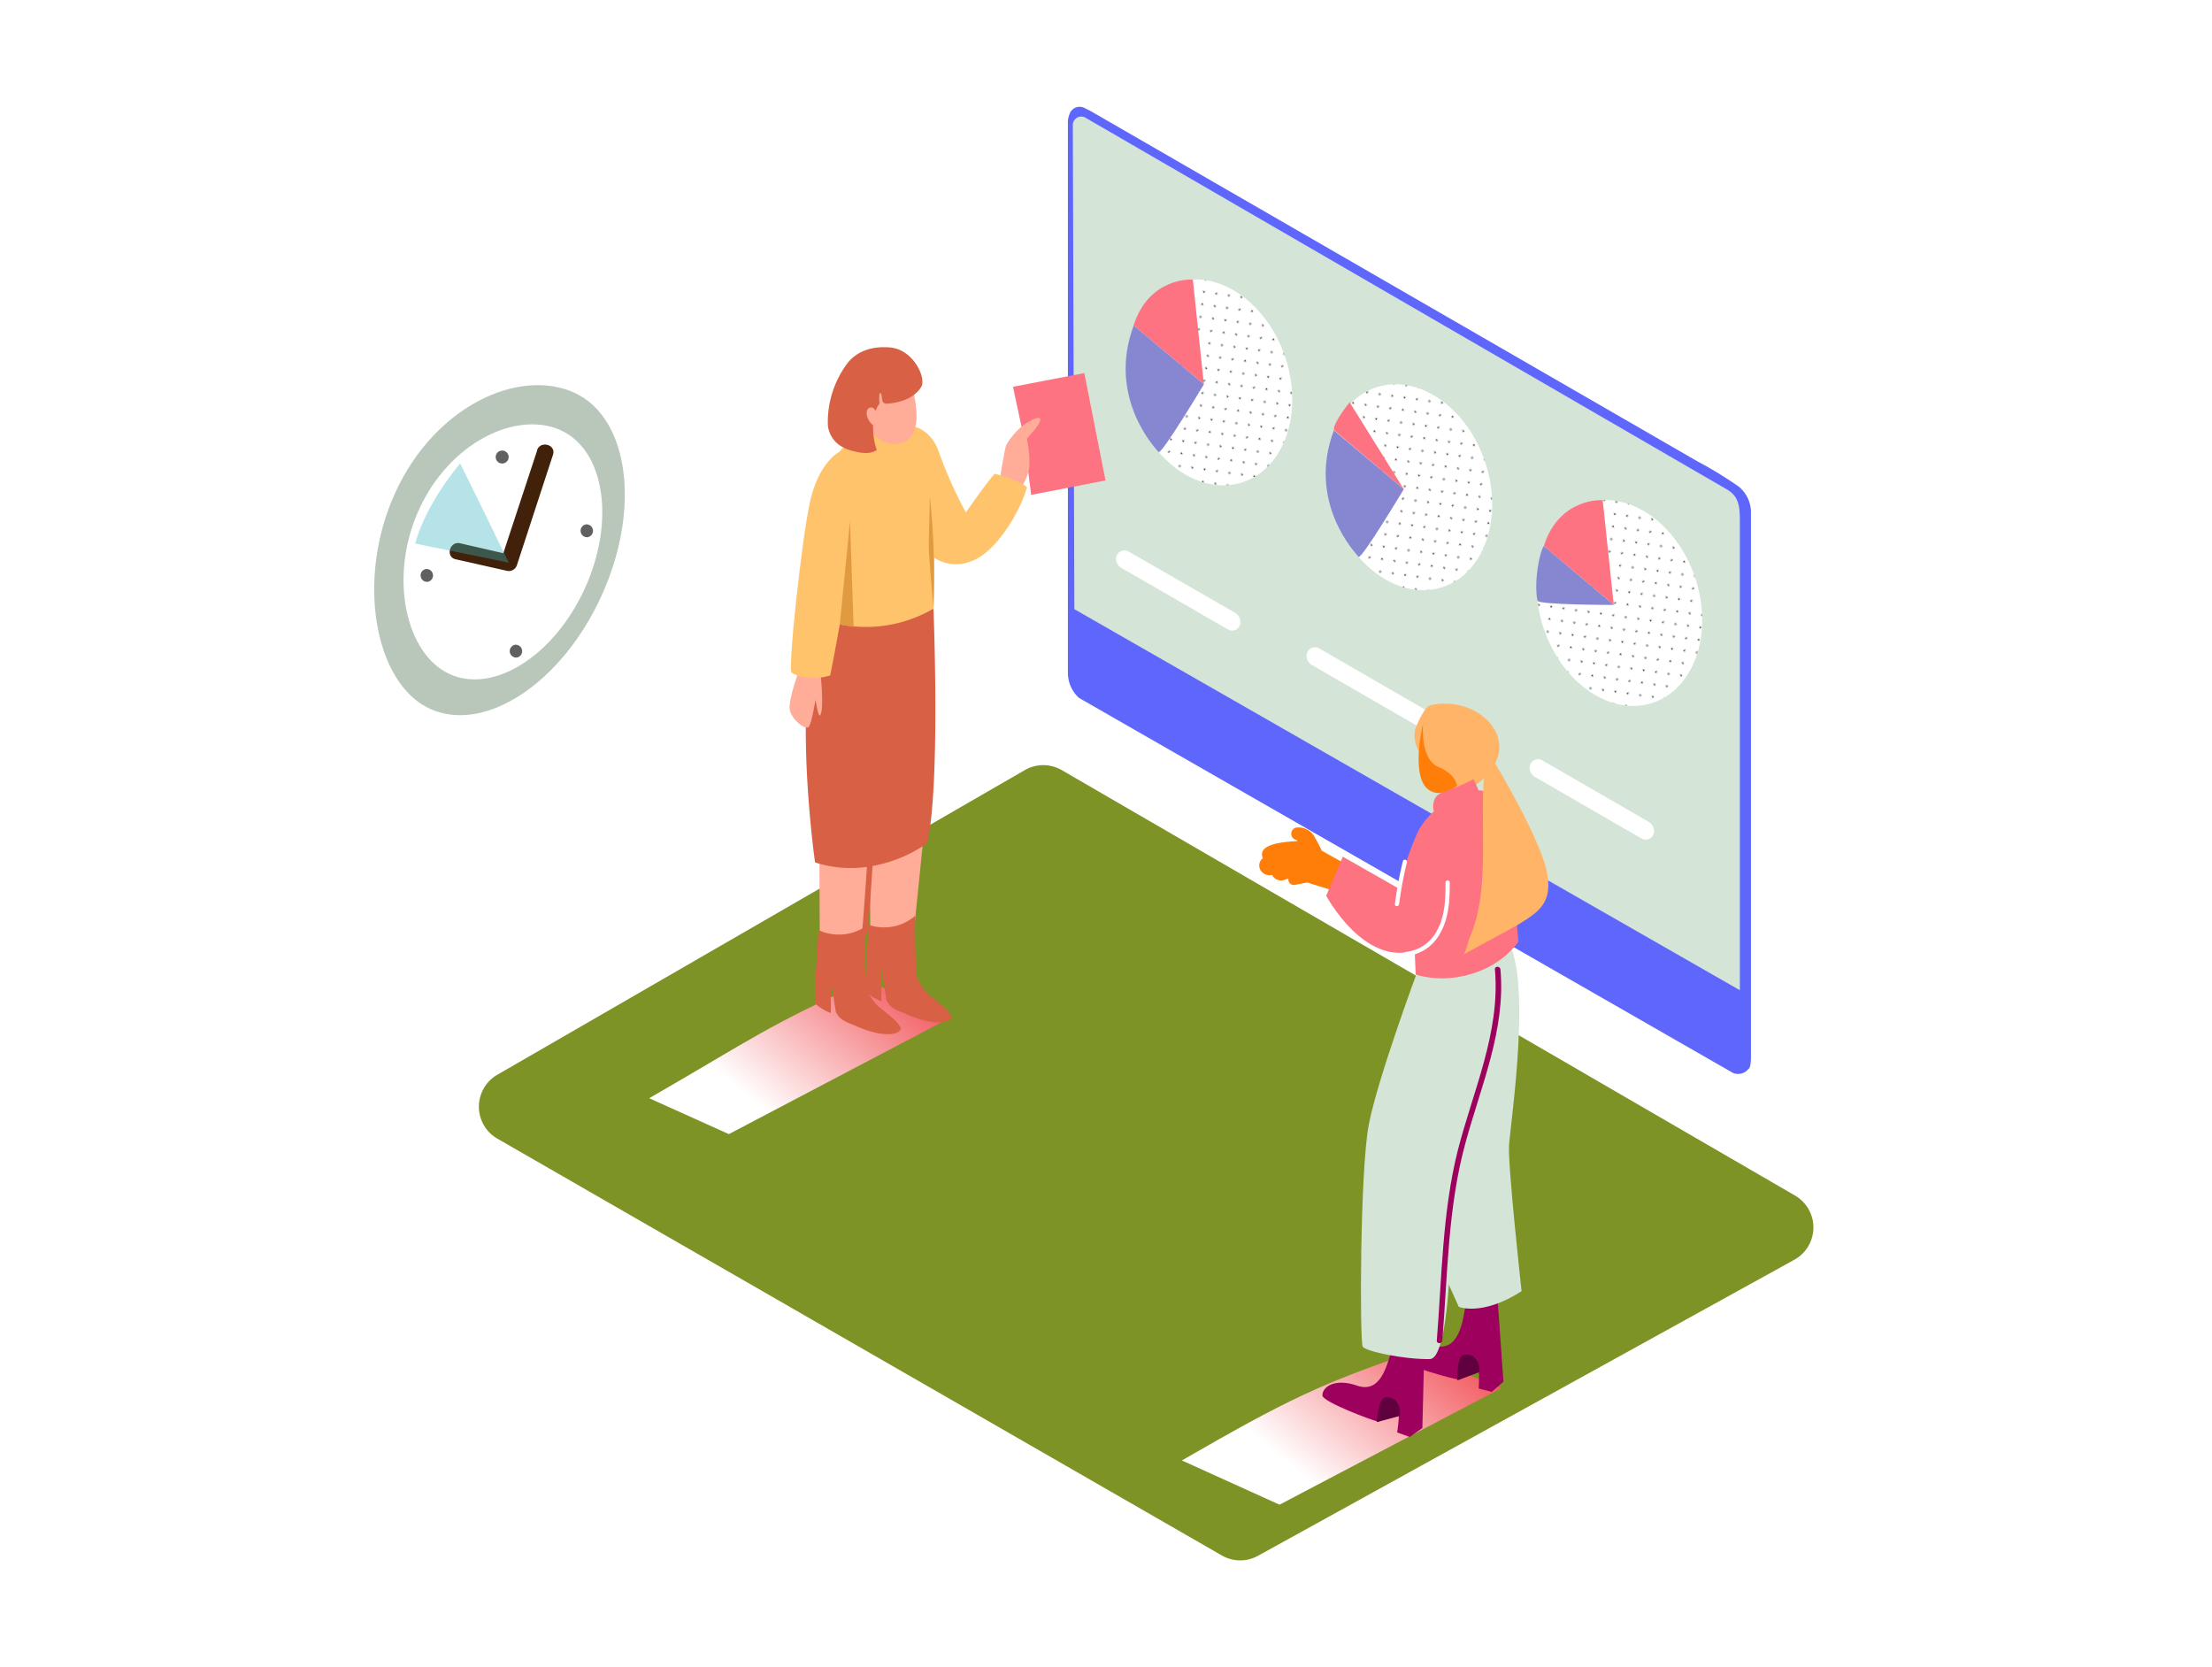 <svg xmlns="http://www.w3.org/2000/svg" xmlns:xlink="http://www.w3.org/1999/xlink" viewBox="0 0 400 300" width="406" height="306" class="illustration styles_illustrationTablet__1DWOa"><defs><linearGradient id="linear-gradient" x1="167.85" y1="162.38" x2="137.4" y2="199.36" gradientUnits="userSpaceOnUse"><stop offset="0" stop-color="#ed1c24"></stop><stop offset="1" stop-color="#fff"></stop></linearGradient><linearGradient id="linear-gradient-2" x1="266.27" y1="228.03" x2="235.19" y2="265.77" xlink:href="#linear-gradient"></linearGradient><pattern id="_10_dpi_10_" data-name="10 dpi 10%" width="28.8" height="28.8" patternTransform="matrix(-0.21, 0.07, 0.07, 0.21, -6.4, 3.9)" patternUnits="userSpaceOnUse" viewBox="0 0 28.8 28.8"><rect width="28.8" height="28.8" fill="none"></rect><circle cx="28.8" cy="28.8" r="0.72" fill="#231f20"></circle><circle cx="14.4" cy="28.8" r="0.72" fill="#231f20"></circle><circle cx="28.8" cy="14.4" r="0.72" fill="#231f20"></circle><circle cx="14.4" cy="14.4" r="0.72" fill="#231f20"></circle><circle cx="7.2" cy="21.6" r="0.72" fill="#231f20"></circle><circle cx="21.6" cy="21.6" r="0.72" fill="#231f20"></circle><circle cx="7.2" cy="7.2" r="0.72" fill="#231f20"></circle><circle cx="21.6" cy="7.2" r="0.72" fill="#231f20"></circle><circle cy="28.8" r="0.72" fill="#231f20"></circle><circle cy="14.4" r="0.72" fill="#231f20"></circle><circle cx="28.8" r="0.72" fill="#231f20"></circle><circle cx="14.4" r="0.72" fill="#231f20"></circle><circle r="0.72" fill="#231f20"></circle></pattern><pattern id="_10_dpi_10_3" data-name="10 dpi 10%" width="28.8" height="28.8" patternTransform="matrix(-0.21, 0.07, 0.07, 0.21, -8.76, 8.82)" patternUnits="userSpaceOnUse" viewBox="0 0 28.8 28.8"><rect width="28.8" height="28.8" fill="none"></rect><circle cx="28.8" cy="28.8" r="0.72" fill="#231f20"></circle><circle cx="14.4" cy="28.8" r="0.72" fill="#231f20"></circle><circle cx="28.8" cy="14.4" r="0.72" fill="#231f20"></circle><circle cx="14.4" cy="14.4" r="0.72" fill="#231f20"></circle><circle cx="7.2" cy="21.6" r="0.72" fill="#231f20"></circle><circle cx="21.6" cy="21.6" r="0.72" fill="#231f20"></circle><circle cx="7.2" cy="7.2" r="0.72" fill="#231f20"></circle><circle cx="21.6" cy="7.2" r="0.72" fill="#231f20"></circle><circle cy="28.8" r="0.72" fill="#231f20"></circle><circle cy="14.4" r="0.72" fill="#231f20"></circle><circle cx="28.8" r="0.72" fill="#231f20"></circle><circle cx="14.4" r="0.72" fill="#231f20"></circle><circle r="0.72" fill="#231f20"></circle></pattern><pattern id="_10_dpi_10_5" data-name="10 dpi 10%" width="28.8" height="28.8" patternTransform="matrix(-0.21, 0.07, 0.07, 0.21, 0.78, 5.55)" patternUnits="userSpaceOnUse" viewBox="0 0 28.8 28.8"><rect width="28.8" height="28.8" fill="none"></rect><circle cx="28.8" cy="28.8" r="0.72" fill="#231f20"></circle><circle cx="14.4" cy="28.8" r="0.72" fill="#231f20"></circle><circle cx="28.8" cy="14.4" r="0.72" fill="#231f20"></circle><circle cx="14.4" cy="14.4" r="0.72" fill="#231f20"></circle><circle cx="7.2" cy="21.6" r="0.72" fill="#231f20"></circle><circle cx="21.6" cy="21.6" r="0.72" fill="#231f20"></circle><circle cx="7.2" cy="7.2" r="0.72" fill="#231f20"></circle><circle cx="21.6" cy="7.2" r="0.72" fill="#231f20"></circle><circle cy="28.8" r="0.72" fill="#231f20"></circle><circle cy="14.4" r="0.72" fill="#231f20"></circle><circle cx="28.8" r="0.72" fill="#231f20"></circle><circle cx="14.4" r="0.72" fill="#231f20"></circle><circle r="0.72" fill="#231f20"></circle></pattern></defs><title>121-130</title><g style="isolation: isolate;"><g id="Layer_2" data-name="Layer 2"><path d="M324.58,215.44,192,138.52a6.67,6.67,0,0,0-6.69,0L89.94,193.6a6.67,6.67,0,0,0,0,11.56l131,75.37a6.67,6.67,0,0,0,6.55.06l97-53.54A6.67,6.67,0,0,0,324.58,215.44Z" fill="#7e9325"></path><path d="M157.71,176.19c-19.33,8.68-21.39,10.76-40.31,21.66l14.4,6.49,40.09-21.07C166.5,180.69,161.94,180.38,157.71,176.19Z" fill="url(#linear-gradient)" style="mix-blend-mode: multiply;"></path><path d="M257.29,243.16c-18.56,6.27-24.66,9.29-43.57,20.19l17.66,8,40.09-21.07C266.07,247.66,261.52,247.34,257.29,243.16Z" fill="url(#linear-gradient-2)" style="mix-blend-mode: multiply;"></path><path d="M98.59,98.87c-.14-.39-.72-.12-.58.26.41,1.14.45,2.88-.62,3.7a1.2,1.2,0,0,1-.25.15,1,1,0,0,0,0-.47,2.14,2.14,0,0,0-.42-.87,4.85,4.85,0,0,1-.38-.54,6.89,6.89,0,0,1,.63-.73c.28-.29-.12-.79-.4-.49l-.36.39a.32.32,0,0,0-.5.12,1,1,0,0,0-.06.63,2.35,2.35,0,0,0-.31.84c-.73.65-.28,2.18.91,1.89l.15-.05a1.29,1.29,0,0,0,.33,0,2.23,2.23,0,0,0,1.81-1.5A4.64,4.64,0,0,0,98.59,98.87ZM96,102.23l0,0a.24.24,0,0,0,.19-.22l.11.17a.78.78,0,0,1,.08.81A.89.89,0,0,1,96,102.23Z" fill="#ff413b"></path><path d="M95.51,83.38c.28-.3-.24-.68-.51-.37a2.29,2.29,0,0,0,.28,3.27c.32.26.69-.26.37-.51A1.65,1.65,0,0,1,95.51,83.38Z" fill="#ff413b"></path><path d="M110.43,88.3l-.33,0-.39-.39c-.29-.28-.79.12-.49.4l.09.08a12.56,12.56,0,0,0-2.62.69c-.38.15-.12.73.26.58a11.5,11.5,0,0,1,2-.56,2.07,2.07,0,0,0-.35,1.44,1.07,1.07,0,0,0,.42.65.32.32,0,0,0,.57.2,1,1,0,0,0,.26,0,1.51,1.51,0,0,0,1.08-1.33,1.79,1.79,0,0,0-.27-1l.14-.31A.32.32,0,0,0,110.43,88.3Zm-1.14,2.24a.91.91,0,0,1,0-.58,2.78,2.78,0,0,1,.54-1h0l.08.11Z" fill="#ff413b"></path><path d="M82.34,121.2c-.39-.13-.62.46-.23.59.84.28,2.15.71,2,1.82-.06.57-.5.9-1,.6a2.54,2.54,0,0,1-.82-1.13c-.18-.37-.76-.11-.58.26a2.78,2.78,0,0,0,1.38,1.56,1.23,1.23,0,0,0,1.51-.61C85.46,122.66,83.61,121.63,82.34,121.2Z" fill="#ff413b"></path><path d="M81.36,94c-.28-.29-.78.11-.49.4a1.94,1.94,0,1,1-3,2.42c-.23-.34-.72.06-.49.4a2.57,2.57,0,1,0,4-3.22Z" fill="#ff413b"></path><path d="M103.84,70.27c9.91,4.52,12.11,21,4.91,36.77s-21.08,24.91-31,20.39-13.49-23.27-6.29-39.05S93.93,65.75,103.84,70.27Z" fill="#d4e5d7"></path><path d="M103.84,70.27c9.91,4.52,12.11,21,4.91,36.77s-21.08,24.91-31,20.39-13.49-23.27-6.29-39.05S93.93,65.75,103.84,70.27Z" opacity="0.13"></path><path d="M101.41,77.07c7.95,3.63,9.89,16.44,4.34,28.61s-16.5,19.1-24.45,15.47-11.08-17.59-5.52-29.77S93.46,73.44,101.41,77.07Z" fill="#fff"></path><path d="M97.14,80.69l-6.56,19.93,1.85-1L83.19,97.5c-1.88-.42-2.68,2.47-.8,2.89l9.23,2.08a1.54,1.54,0,0,0,1.85-1L100,81.49c.6-1.84-2.29-2.63-2.89-.8Z" fill="#42210b"></path><path d="M90.62,80.75A1.17,1.17,0,0,0,91,83.06,1.17,1.17,0,0,0,90.62,80.75Z" fill="#606060"></path><path d="M93.12,115.85a1.17,1.17,0,0,0,.36,2.31A1.17,1.17,0,0,0,93.12,115.85Z" fill="#606060"></path><path d="M105.93,94.09a1.17,1.17,0,0,0,.36,2.31A1.17,1.17,0,0,0,105.93,94.09Z" fill="#606060"></path><path d="M77,102.16a1.17,1.17,0,0,0,.36,2.31A1.17,1.17,0,0,0,77,102.16Z" fill="#606060"></path><path d="M92,101s-8.77-18-8.79-17.93-5.95,6.73-8.14,14.48Z" fill="#36b2bf" opacity="0.37"></path><path d="M313.37,193.27a2.39,2.39,0,0,0,2.77-.67s.49-.09.49-2.22V91.75a6.05,6.05,0,0,0-2.16-4.46,71.33,71.33,0,0,0-7.55-4.62L197.32,19.4l-1.23-.63a1.94,1.94,0,0,0-2.44.63,3.93,3.93,0,0,0-.54,1.79c0,1,0,11,0,11v88.74a6.14,6.14,0,0,0,2,4.53Z" fill="#5f66fc"></path><path d="M314.62,178.32V93.22c0-2.83-.39-4.41-2.57-5.59l-115.62-67A1.53,1.53,0,0,0,194,21.91l.28,87.51Z" fill="#d4e5d7"></path><path d="M201.83,100.26v.06a1.89,1.89,0,0,0,.94,1.63l19.28,11.13a1.5,1.5,0,0,0,2.26-1.3h0a2,2,0,0,0-1-1.73L204.1,99A1.51,1.51,0,0,0,201.83,100.26Z" fill="#fff"></path><path d="M236.28,117.82v.06a1.89,1.89,0,0,0,.94,1.63l19.28,11.13a1.5,1.5,0,0,0,2.26-1.3h0a2,2,0,0,0-1-1.73l-19.21-11.1A1.51,1.51,0,0,0,236.28,117.82Z" fill="#fff"></path><path d="M276.62,138.06v.06a1.89,1.89,0,0,0,.94,1.63l19.28,11.13a1.5,1.5,0,0,0,2.26-1.3h0a2,2,0,0,0-1-1.73l-19.21-11.1A1.51,1.51,0,0,0,276.62,138.06Z" fill="#fff"></path><ellipse cx="218.71" cy="68.42" rx="14.44" ry="19.03" transform="translate(-10.4 73.44) rotate(-18.63)" fill="#fff"></ellipse><ellipse cx="218.71" cy="68.42" rx="14.44" ry="19.03" transform="translate(-10.4 73.44) rotate(-18.63)" fill="url(#_10_dpi_10_)"></ellipse><path d="M217.7,68.76l-2-18.95s-7.86-.58-10.71,8.29Z" fill="#fd7382"></path><path d="M217.7,68.76S210,81.59,209.5,81,200.15,71.2,205,58.1Z" fill="#8787d1"></path><ellipse cx="254.86" cy="87.38" rx="14.44" ry="19.03" transform="translate(-14.56 85.98) rotate(-18.63)" fill="#fff"></ellipse><ellipse cx="254.86" cy="87.38" rx="14.44" ry="19.03" transform="translate(-14.56 85.98) rotate(-18.63)" fill="url(#_10_dpi_10_3)"></ellipse><path d="M253.85,87.72,244.06,72s-2.87,3.5-2.87,5Z" fill="#fd7382"></path><path d="M253.85,87.72s-7.69,12.83-8.19,12.22-9.35-9.78-4.47-22.88Z" fill="#8787d1"></path><ellipse cx="292.83" cy="108.31" rx="14.44" ry="19.03" transform="translate(-19.25 99.21) rotate(-18.63)" fill="#fff"></ellipse><ellipse cx="292.83" cy="108.31" rx="14.44" ry="19.03" transform="translate(-19.25 99.21) rotate(-18.63)" fill="url(#_10_dpi_10_5)"></ellipse><path d="M291.82,108.65l-2-18.95S282,89.13,279.16,98Z" fill="#fd7382"></path><path d="M291.82,108.65s-13.66,0-13.81-.77c-.64-3.41.3-8.51,1.15-9.89Z" fill="#8787d1"></path><path d="M245.46,156.58q-3.27-1.66-6.44-3.5a25.75,25.75,0,0,0-1.25-2.37,3.29,3.29,0,0,0-3.38-1.8,1.14,1.14,0,0,0,.08,2.24l.18.21c-2.63.12-7.36.51-6.29,3.09a2,2,0,0,0-.27.26,1.66,1.66,0,0,0,.16,2.28,1.92,1.92,0,0,0,1.79.48,1.8,1.8,0,0,0,2.31.86l.64-.2a1,1,0,0,0,1.23,1.13l2.17-.42c4.92,1.57,7.37,2.14,9.22,3.4.77.52,0,.72,0,0a1,1,0,0,0-.24-1.48l-.21-.15a1,1,0,0,0,.18-1.52l-.26-.3A1.17,1.17,0,0,0,245.46,156.58Z" fill="#ff7d09"></path><path d="M270.67,232.19l1.2,16.93-2.12,1.83-2.35-.61s.3-4.48-.52-5.46-2.24,3.88-3,3.86-10.4-2.59-10.53-3.76c-.18-1.56,2-3.35,6-2.36,4.4,1.07,5.17-3.89,5.87-8.65" fill="#9e005d"></path><path d="M263.79,235.57s4.18,1.77,11.36-2.82c0,0-2.48-22.45-2.27-26.32s4.53-31.78-.8-37.94-14.9,53-14.45,53.37" fill="#d4e5d7"></path><path d="M267.27,245.53l-.4-.65a2.36,2.36,0,0,0-2.33-.56c-1.16.54-1,4.55-1,4.55l4-1.49A4.36,4.36,0,0,0,267.27,245.53Z" fill="#60003e"></path><path d="M257.63,240.49l-.42,17-2.28,1.62-2.28-.83s.73-4.43,0-5.49-2.6,3.65-3.39,3.55-10.1-3.56-10.13-4.75c0-1.58,2.28-3.15,6.24-1.78,4.28,1.48,5.52-3.38,6.66-8.05" fill="#9e005d"></path><path d="M253,253.44l-.34-.69a2.36,2.36,0,0,0-2.27-.77c-1.2.42-1.41,4.44-1.41,4.44l4.12-1.11A4.36,4.36,0,0,0,253,253.44Z" fill="#60003e"></path><path d="M256.24,175.12s-7.1,19.15-8.71,27.44-1.67,39.39-1.1,40.23,7.48,2.31,12.13,2.23,4-36.76,4-36.76,12.68-32.13,9.29-35.65S256.24,175.12,256.24,175.12Z" fill="#d4e5d7"></path><path d="M256,175.48c6.44,2,14.63-.4,18.57-5.94-.74-9.06-2.3-24-4.62-26.29-3.36-3.25-10.65,1.37-13.28,5.9-1.36,2.34-3.93,10.67-3.93,10.67l-9.92-5.65-3,7.06s6.8,12.81,16,9.89Z" fill="#fd7382"></path><path d="M262.16,158.85a.38.38,0,0,0-.76,0c0,2.88-.09,6-1.48,8.55a7.18,7.18,0,0,1-5.7,4c-.49,0-.49.78,0,.76a7.85,7.85,0,0,0,6.2-4.13C262,165.3,262.18,162,262.16,158.85Z" fill="#fff"></path><path d="M258.69,126.78c-.52.11-1.36.94-2.62,3.9s1.75,6.73,3.06,7.52,3.21,3.87,3.21,3.87,4.81,1.17,8-4.73S266.5,125.07,258.69,126.78Z" fill="#ffb468"></path><path d="M257.33,130.07s-2.42,9.85,1.15,12.1,8.39-3.72,8.85-6.11S265.18,128.51,257.33,130.07Z" fill="#ff7d09"></path><path d="M257.33,130.07s-.6,6.44,2.73,7.85,3.4,3.43,3.4,3.43,6.1-3.26,6.73-6.14S262,127.49,257.33,130.07Z" fill="#ffb468"></path><path d="M268.53,137.8c-1.21,9.64,1.22,22-2.79,31.05-.25.55-.78,3.07-1.19,3.06l9.73-5.3c3.9-2.42,6.74-4,5.35-10.1s-9.24-19.17-9.24-19.17Z" fill="#ffb468"></path><path d="M253.68,155a74.33,74.33,0,0,0-1.44,7.76c-.06.48.7.48.76,0a72.45,72.45,0,0,1,1.41-7.56C254.54,154.72,253.8,154.51,253.68,155Z" fill="#fff"></path><path d="M267.38,142.16l-.91-2a43.17,43.17,0,0,1-5.57,2.39c-2.29.7-1.65,3.34-1.65,3.34S264.58,145.94,267.38,142.16Z" fill="#fd7382"></path><path d="M271.33,174.56c-.06-.64-1.06-.64-1,0,1,11.46-4,22-6.75,32.87-2.77,11.08-2.85,22.9-3.76,34.24-.05.64.95.64,1,0,.95-11.85,1-24.17,4.17-35.69C267.79,195.64,272.3,185.5,271.33,174.56Z" fill="#9e005d"></path><polyline points="185.19 78.61 183.18 69.2 196.08 66.72 199.91 86.14 186.47 88.75" fill="#fd7382"></polyline><path d="M180.91,85.2s.66-4,.92-5.05,2-3,2.84-3.69c1-.84,3.38-2.23,3.45-1.36s-2.42,3.44-2.42,3.44.81,4.06.28,6a9,9,0,0,1-1.53,3.13" fill="#ffac99"></path><path d="M179.85,84.93c-1.92,2.24-5.19,7-5.19,7a77.7,77.7,0,0,1-4.81-10.74c-1.62-4.92-5.57-5-5.57-5L167,98.33a7.32,7.32,0,0,0,8.78,2.36c4.67-1.76,9.07-9.72,9.93-13.39A20.59,20.59,0,0,0,179.85,84.93Z" fill="#ffc36c"></path><polyline points="167.95 141.28 164.69 173.28 157.38 168.54 157.19 131.57" fill="#ffac99"></polyline><path d="M172,183c-.72-1.33-2.24-2.36-3.36-3.33a8,8,0,0,1-2.8-3.74c-.28-.79-.52-11-.27-11l-.16,0a8.58,8.58,0,0,1-8.32,1.57c-.38,5.28-.74,11.76-.44,12.19a9.43,9.43,0,0,0,2.74,1.63l0-6.06.9,5.83a3.65,3.65,0,0,0,.93,1.24,7.32,7.32,0,0,0,2.16,1.08,20.79,20.79,0,0,0,4.51,1.55c1.1.2,3.69.51,4.21-.86Z" fill="#d86044"></path><polyline points="158.83 143.43 155.56 175.44 148.24 167.91 148.07 133.72" fill="#ffac99"></polyline><path d="M156.89,167.93q.52-6,.89-12.07a25.39,25.39,0,0,0,9.89-4.11c2.42-10.57,1.13-42.41,1.13-42.41l-20.65,1.78c-5,14.69-.76,44.09-.76,44.09a20.87,20.87,0,0,0,9.37.81q-.34,5.57-.81,11.13a8.76,8.76,0,0,1-7.92.31c-.41,5.44-.85,12.9-.53,13.36a9.43,9.43,0,0,0,2.74,1.63l0-6.06.9,5.83a3.65,3.65,0,0,0,.93,1.24,7.32,7.32,0,0,0,2.16,1.08,20.79,20.79,0,0,0,4.51,1.55c1.1.2,3.69.51,4.21-.86l-.06-.12c-.72-1.33-2.24-2.36-3.36-3.33a8,8,0,0,1-2.8-3.74,88.55,88.55,0,0,1-.37-9.63A.52.52,0,0,0,156.89,167.93Z" fill="#d86044"></path><path d="M168.83,89.46c-.24-6.4-.48-15.79-9.44-13.68a1.09,1.09,0,0,1-.58,0,18.73,18.73,0,0,0-7.14,5.32c-4.34,5.51-3.52,30-3.52,30a24.1,24.1,0,0,0,20.65-1.78C168.89,102.71,169.08,96.09,168.83,89.46Z" fill="#ffc36c"></path><path d="M148.33,120.65s.78,6.63,0,7.94c-.37.58-.85-2.81-.85-2.81s-.69,4.2-1.22,4.9-3-1.15-3.43-3,2-8.09,2-8.09Z" fill="#ffac99"></path><path d="M153.69,97.85c.33,4.15-3.56,23.55-3.56,23.55-3.11,1-6.34.11-7-.56s1.78-23.69,3.34-30.81,5.21-9,5.21-9" fill="#ffc36c"></path><path d="M164.06,66.26s4,10.68-.35,12.82c-3.62,1.8-6.91-1.87-7.83-4.3-1.09-2.87.66-6.87,2.65-9.13C160.29,63.64,163,63.38,164.06,66.26Z" fill="#ffac99"></path><path d="M160.94,62.09c-3.21-.28-6.19.62-8,3.27a17.8,17.8,0,0,0-3.24,10.75,5,5,0,0,0,2.68,4,5.75,5.75,0,0,0,1.17.51c1.45.44,3.65,1,5,0-1-2.82-.91-6.64.49-8.37,0,0-.21-2.19.21-1.87s-.1,1.94,1.13,1.87,4.59-.46,6.2-3C167.57,67.69,165.22,62.46,160.94,62.09Z" fill="#d86044"></path><path d="M158.58,74.45s-.2-1.82-1.31-1.46-.43,2.76.94,3.34" fill="#ffac99"></path><path d="M168.15,89.06a139.5,139.5,0,0,1,.65,20.28s-.85-9.82-.85-11.07S168.15,89.06,168.15,89.06Z" fill="#e09b41"></path><polygon points="151.86 112.19 153.71 93.48 154.36 112.65 151.86 112.19" fill="#e09b41"></polygon></g></g></svg>